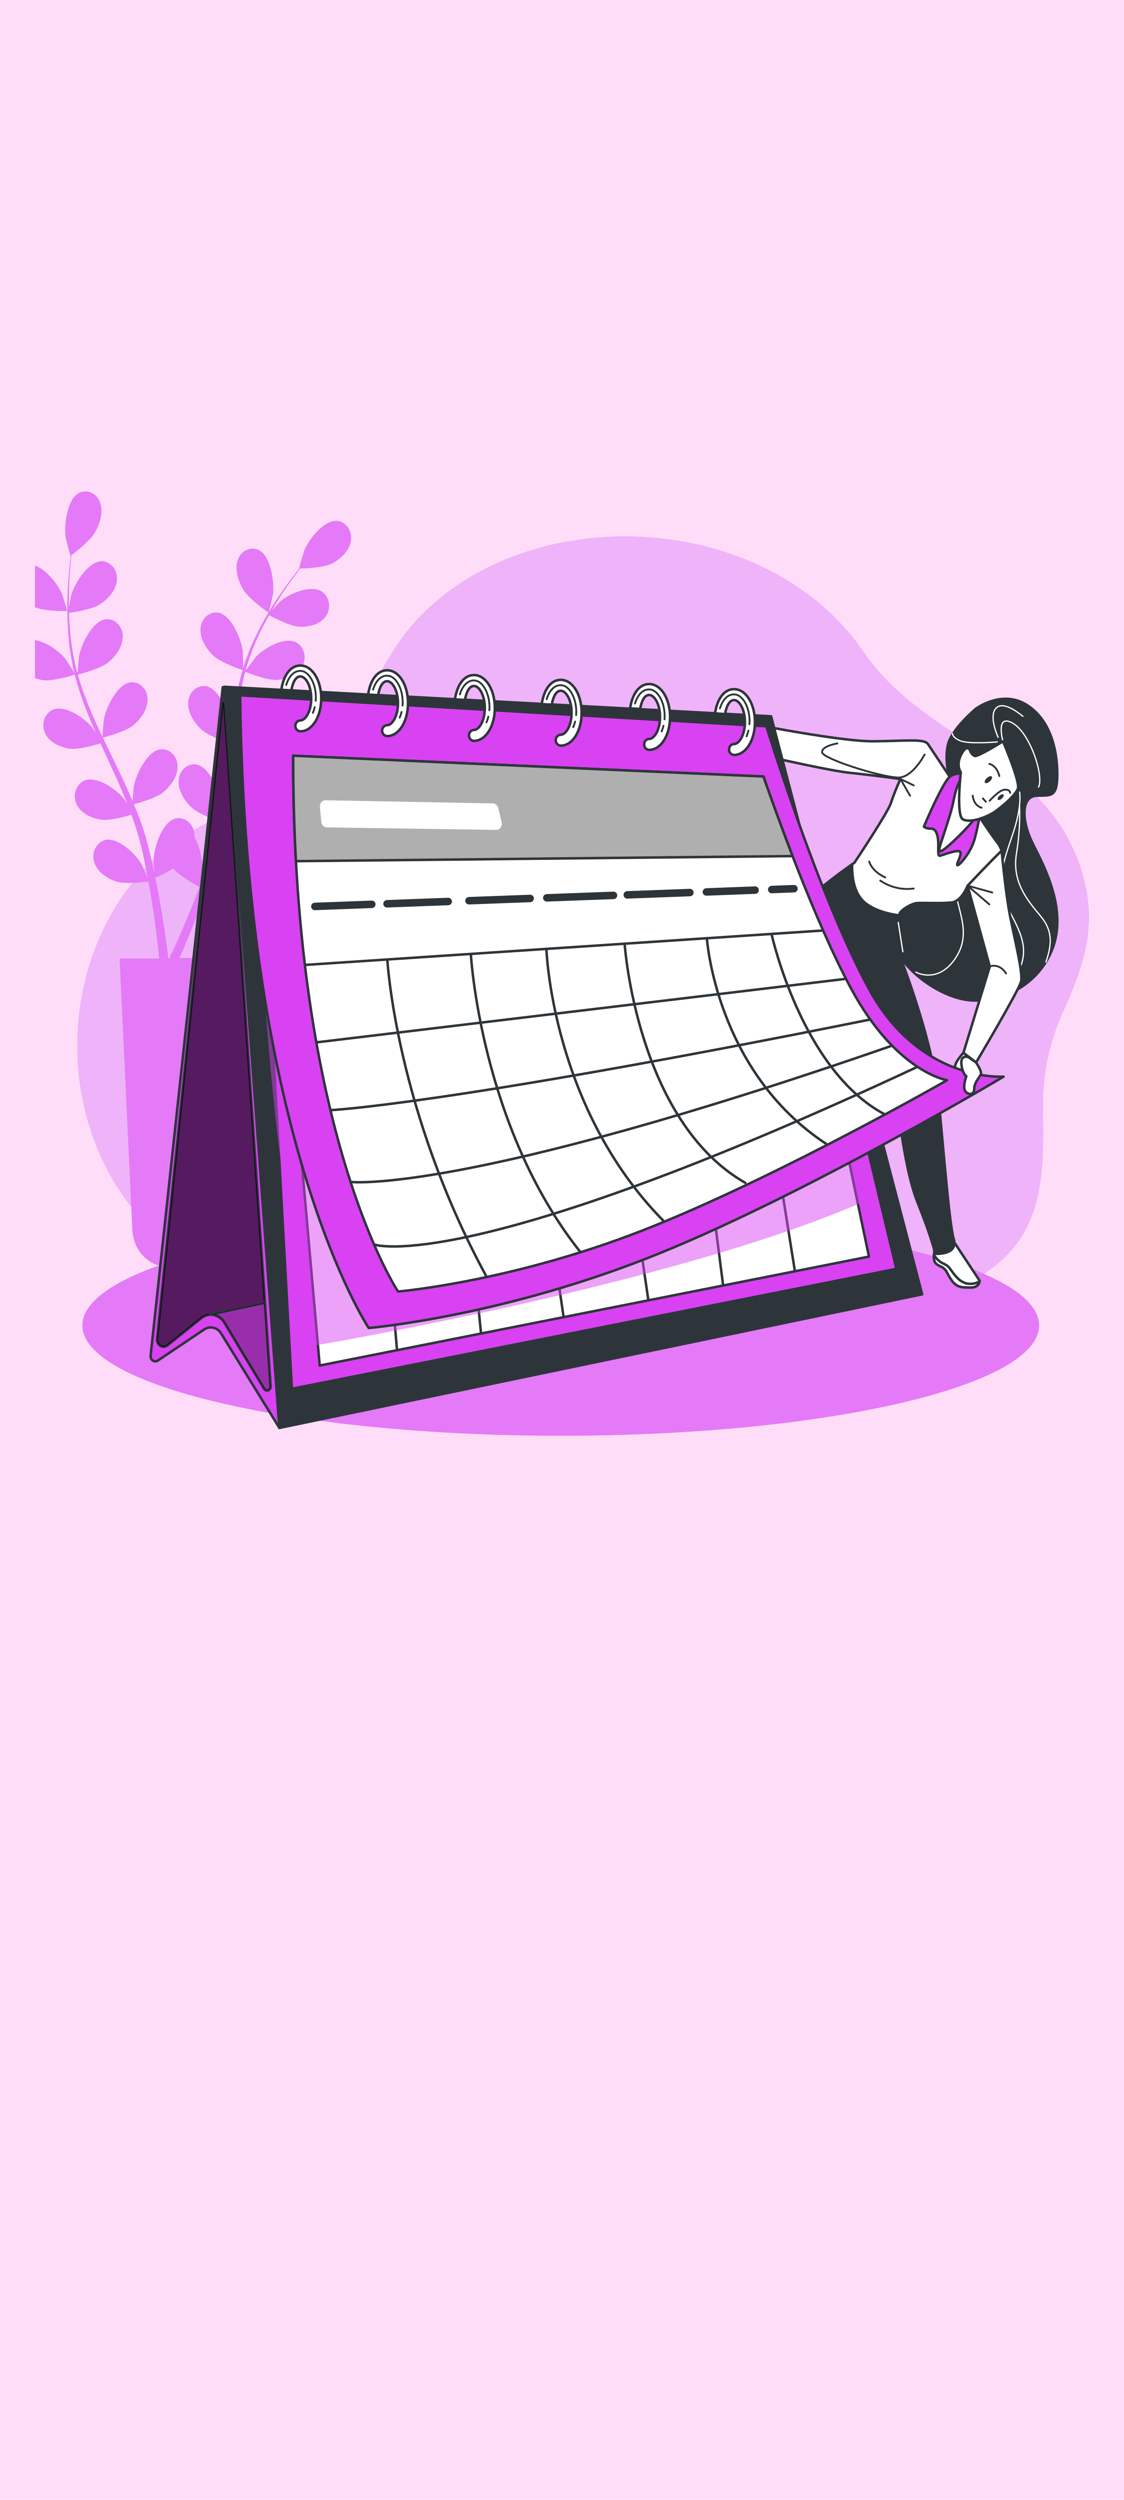 <svg width="450" height="1000" viewBox="0 0 450 1000" fill="none" xmlns="http://www.w3.org/2000/svg">
<rect width="450" height="1000" fill="#FFDDF8"/>
<g clip-path="url(#clip0_714_2133)">
<rect width="422" height="545" transform="translate(14 110)" fill="#FFDDF8"/>
<path d="M418.939 425.86C420.246 418.765 422.391 411.885 425.319 405.39C433.319 387.536 439.069 371.916 433.979 351.98C421.509 303.29 370.789 297.6 345.769 260.878C307.089 204.133 212.049 199.206 166.649 248.245C152.729 263.276 146.209 284.509 132.139 299.377C111.409 321.297 80.629 324.12 59.34 345.974C24.63 381.628 21.259 442.047 52.069 482.137C84.609 524.473 130.539 517.529 175.149 508.526C197.099 504.101 219.919 499.305 242.289 502.705C289.999 510.03 346.609 538.599 392.849 510.161C417.479 495.01 418.109 471.379 417.539 443.813C417.4 437.791 417.87 431.77 418.939 425.86Z" fill="#D842F3"/>
<path opacity="0.6" d="M418.939 425.86C420.246 418.765 422.391 411.885 425.319 405.39C433.319 387.536 439.069 371.916 433.979 351.98C421.509 303.29 370.789 297.6 345.769 260.878C307.089 204.133 212.049 199.206 166.649 248.245C152.729 263.276 146.209 284.509 132.139 299.377C111.409 321.297 80.629 324.12 59.34 345.974C24.63 381.628 21.259 442.047 52.069 482.137C84.609 524.473 130.539 517.529 175.149 508.526C197.099 504.101 219.919 499.305 242.289 502.705C289.999 510.03 346.609 538.599 392.849 510.161C417.479 495.01 418.109 471.379 417.539 443.813C417.4 437.791 417.87 431.77 418.939 425.86Z" fill="white"/>
<path d="M224.5 574.34C330.263 574.34 416 554.576 416 530.195C416 505.814 330.263 486.05 224.5 486.05C118.737 486.05 33 505.814 33 530.195C33 554.576 118.737 574.34 224.5 574.34Z" fill="#D842F3"/>
<path opacity="0.3" d="M224.5 574.34C330.263 574.34 416 554.576 416 530.195C416 505.814 330.263 486.05 224.5 486.05C118.737 486.05 33 505.814 33 530.195C33 554.576 118.737 574.34 224.5 574.34Z" fill="white"/>
<path d="M6.05 234.412C5.817 233.493 5.763 232.53 5.894 231.586C6.024 230.643 6.335 229.74 6.807 228.936C7.279 228.132 7.9 227.445 8.631 226.92C9.362 226.395 10.186 226.044 11.05 225.889C16.28 225.115 22.7 232.767 24.74 237.399C24.91 237.802 27 244.408 26.9 244.408C26.8 244.408 17.63 244.637 13.9 242.827C10.63 241.29 6.92 238.358 6.05 234.412ZM140.37 216.82C139.6 220.787 135.96 223.829 132.78 225.464C129.6 227.099 122.05 227.382 120.2 227.415C119.2 228.712 118.13 230.118 116.98 231.687C114.98 234.478 112.76 237.65 110.56 241.269C109.97 242.239 109.37 243.296 108.77 244.321C110.11 242.827 111.96 240.811 112.16 240.636C115.85 237.443 124.69 233.617 129.08 236.8C129.796 237.349 130.399 238.056 130.848 238.876C131.297 239.696 131.582 240.609 131.686 241.557C131.79 242.505 131.709 243.466 131.45 244.378C131.19 245.29 130.758 246.132 130.18 246.849C127.81 249.989 123.3 250.861 119.78 250.708C116.26 250.555 109.23 246.904 107.73 246.086C106.44 248.364 105.16 250.741 103.96 253.302C101.726 257.92 99.875 262.746 98.43 267.723L98.7 267.865C99.77 266.328 102.1 263.156 102.32 262.927C105.66 259.297 114.07 254.447 118.76 257.074C119.519 257.537 120.18 258.168 120.702 258.926C121.224 259.684 121.596 260.552 121.792 261.475C121.989 262.399 122.007 263.357 121.845 264.288C121.682 265.219 121.344 266.103 120.85 266.884C118.85 270.295 114.42 271.701 110.91 271.963C106.91 272.279 98.5 268.835 98.18 268.693C96.882 273.679 95.88 278.75 95.18 283.877C94.64 287.67 94.23 291.507 93.85 295.42C94.58 294.33 97.64 290.155 97.85 289.883C101.19 286.264 109.6 281.402 114.28 284.04C115.048 284.501 115.718 285.133 116.247 285.894C116.776 286.656 117.152 287.531 117.35 288.461C117.548 289.392 117.564 290.358 117.397 291.296C117.23 292.234 116.883 293.122 116.38 293.905C114.38 297.305 109.95 298.712 106.44 298.973C102.49 299.278 94.44 296.019 93.78 295.703C93.61 297.469 93.44 299.224 93.28 301.001C92.76 306.767 92.28 312.565 91.62 318.266C91.39 320.239 91.11 322.179 90.83 324.119C91.97 322.506 94.09 319.618 94.3 319.389C97.64 315.77 106.05 310.909 110.74 313.546C111.5 314.009 112.162 314.639 112.685 315.397C113.208 316.155 113.58 317.023 113.777 317.947C113.974 318.871 113.991 319.829 113.828 320.761C113.665 321.693 113.325 322.577 112.83 323.356C110.83 326.757 106.4 328.163 102.89 328.436C99.38 328.708 92.56 326.125 90.65 325.362C90.16 328.632 89.65 331.782 88.93 334.889C88.61 336.229 88.37 337.614 87.99 338.878L86.99 342.682C86.19 345.255 85.46 347.642 84.66 350.018C84.26 351.217 83.87 352.34 83.47 353.506C84.4 351.675 85.92 348.819 86.08 348.568C88.88 344.437 96.51 338.257 101.51 340.088C102.333 340.415 103.084 340.927 103.713 341.592C104.343 342.257 104.836 343.059 105.162 343.945C105.487 344.832 105.638 345.784 105.603 346.738C105.568 347.692 105.349 348.628 104.96 349.484C103.42 353.19 99.27 355.304 95.83 356.144C92.05 357.081 83.93 355.283 82.94 355.054C81.94 357.899 80.94 360.645 80 363.207C77 371.306 74.15 377.933 72.12 382.543L71.79 383.285H86.58L81.47 491.849C81.33 495.862 79.766 499.66 77.108 502.441C74.45 505.223 70.905 506.771 67.22 506.76C63.571 506.762 60.06 505.237 57.414 502.498C54.767 499.759 53.187 496.017 53 492.045L47.89 383.481H63.77C63.69 382.729 63.61 381.933 63.52 381.039C62.99 376.025 62.13 368.853 60.75 360.329C60.36 357.866 59.91 355.261 59.41 352.59C58.41 352.732 50.19 353.866 46.48 352.59C43.12 351.5 39.12 349.015 37.84 345.2C37.512 344.315 37.358 343.365 37.389 342.411C37.42 341.457 37.635 340.521 38.02 339.663C38.405 338.806 38.951 338.046 39.623 337.434C40.295 336.822 41.078 336.37 41.92 336.109C47.03 334.682 54.22 341.483 56.73 345.821C56.89 346.105 58.44 349.625 59.2 351.446C58.9 349.833 58.61 348.23 58.27 346.552C57.79 344.143 57.27 341.614 56.68 339.151C56.36 337.886 56.03 336.611 55.68 335.325C55.33 334.038 54.93 332.818 54.56 331.531C53.98 329.678 53.29 327.793 52.56 325.907C50.34 326.583 43.78 328.425 40.41 327.891C37.04 327.357 32.63 325.58 30.84 322.027C30.391 321.206 30.106 320.291 30.004 319.342C29.901 318.393 29.983 317.431 30.245 316.518C30.506 315.606 30.941 314.764 31.52 314.047C32.1 313.331 32.812 312.755 33.61 312.358C38.46 310.102 46.51 315.628 49.61 319.52C49.71 319.64 50.29 320.533 50.96 321.602C50.24 319.792 49.53 317.972 48.75 316.152C46.53 311.007 44.12 305.829 41.75 300.641C41.25 299.551 40.75 298.461 40.27 297.371C38.4 297.949 31.27 300.02 27.78 299.464C24.29 298.908 20 297.153 18.21 293.589C17.769 292.768 17.49 291.855 17.393 290.91C17.295 289.965 17.381 289.008 17.644 288.101C17.907 287.194 18.341 286.357 18.919 285.644C19.497 284.932 20.206 284.359 21 283.964C25.85 281.718 33.9 287.234 37 291.136C37.11 291.267 37.8 292.335 38.55 293.545C37.29 290.7 36.06 287.855 34.92 284.978C32.951 280.067 31.281 275.02 29.92 269.87C29.27 270.077 21 272.693 17.07 272.05C13.59 271.505 9.3 269.739 7.51 266.186C7.061 265.366 6.775 264.451 6.672 263.503C6.569 262.554 6.65 261.593 6.911 260.68C7.171 259.768 7.605 258.926 8.183 258.209C8.762 257.492 9.473 256.915 10.27 256.518C15.13 254.272 23.18 259.788 26.27 263.679C26.49 263.962 28.93 267.843 29.76 269.271C29.756 269.209 29.756 269.147 29.76 269.085C28.537 263.989 27.734 258.783 27.36 253.531C26.992 248.845 26.872 244.139 27 239.437C27.1 235.077 27.43 231.088 27.75 227.567C27.94 225.66 28.14 223.916 28.35 222.292L28.26 222.357C28.17 222.422 26.41 215.708 26.34 215.272C25.56 210.204 26.8 199.925 31.48 197.276C32.27 196.861 33.131 196.632 34.007 196.604C34.883 196.575 35.755 196.748 36.567 197.111C37.378 197.474 38.11 198.019 38.715 198.71C39.32 199.401 39.785 200.224 40.08 201.124C41.44 204.906 39.94 209.626 38.08 212.907C36.22 216.188 30.08 220.951 28.58 222.095C28.4 223.785 28.22 225.594 28.06 227.545C27.81 231.066 27.56 235.045 27.55 239.394C27.55 240.56 27.55 241.803 27.6 243.013C27.96 240.963 28.49 238.173 28.6 237.9C30.05 233.017 35.49 224.515 40.77 224.526C41.646 224.554 42.506 224.782 43.296 225.197C44.085 225.611 44.786 226.202 45.352 226.931C45.918 227.66 46.337 228.511 46.581 229.428C46.825 230.345 46.89 231.308 46.77 232.254C46.39 236.298 43.06 239.732 40.05 241.726C37.04 243.721 29.29 244.953 27.63 245.16C27.71 247.841 27.84 250.61 28.14 253.444C28.614 258.636 29.511 263.772 30.82 268.791H31.12C31.24 266.862 31.58 262.818 31.64 262.48C32.64 257.455 37.14 248.31 42.39 247.732C43.263 247.655 44.142 247.78 44.968 248.097C45.794 248.415 46.55 248.919 47.185 249.576C47.821 250.233 48.323 251.028 48.658 251.911C48.993 252.793 49.154 253.743 49.13 254.697C49.13 258.752 46.2 262.578 43.41 264.911C40.19 267.603 31.47 269.761 31.14 269.837C32.564 274.787 34.285 279.63 36.29 284.334C37.76 287.822 39.37 291.3 41.02 294.766C41.08 293.403 41.52 288.095 41.59 287.713C42.59 282.689 47.09 273.543 52.34 272.955C53.213 272.88 54.09 273.005 54.916 273.324C55.742 273.642 56.497 274.146 57.132 274.802C57.767 275.459 58.269 276.254 58.605 277.136C58.94 278.017 59.102 278.966 59.08 279.92C59.08 283.986 56.14 287.801 53.35 290.133C50.21 292.76 41.87 294.875 41.16 295.049C41.91 296.619 42.66 298.199 43.42 299.769C45.91 304.903 48.42 310.026 50.78 315.171C51.59 316.958 52.33 318.746 53.08 320.533C53.21 318.495 53.53 314.811 53.58 314.495C54.58 309.47 59.09 300.325 64.33 299.736C65.203 299.659 66.082 299.784 66.908 300.101C67.734 300.419 68.49 300.923 69.125 301.58C69.761 302.237 70.263 303.032 70.598 303.915C70.933 304.797 71.094 305.747 71.07 306.701C71.07 310.767 68.14 314.582 65.35 316.915C62.56 319.247 55.56 321.198 53.59 321.721C54.82 324.73 56 327.673 57 330.681C57.41 331.989 57.9 333.286 58.23 334.562L59.29 338.366C59.92 340.993 60.52 343.423 61.06 345.887C61.34 347.129 61.57 348.307 61.83 349.506C61.68 347.435 61.5 344.132 61.51 343.827C61.76 338.704 64.99 328.948 70.09 327.477C70.943 327.256 71.829 327.235 72.69 327.413C73.551 327.59 74.368 327.964 75.088 328.509C75.808 329.054 76.414 329.758 76.868 330.576C77.321 331.393 77.612 332.306 77.72 333.254C77.79 333.751 77.82 334.255 77.81 334.758C79.863 338.678 80.962 343.106 81 347.62C81 347.947 80.51 351.816 80.22 353.789C80.79 352.263 81.35 350.748 81.91 349.157C82.74 346.857 83.54 344.404 84.34 342.028L85.46 338.246C85.86 336.971 86.1 335.706 86.46 334.409C86.92 332.512 87.3 330.518 87.68 328.545C85.49 327.76 79.08 325.362 76.54 322.888C74 320.413 71.23 316.282 71.54 312.238C71.583 311.285 71.809 310.352 72.204 309.5C72.599 308.647 73.154 307.895 73.833 307.292C74.512 306.689 75.3 306.248 76.145 305.998C76.99 305.748 77.874 305.694 78.74 305.84C83.93 306.93 87.85 316.337 88.45 321.427C88.45 321.591 88.5 322.681 88.52 323.978C88.84 322.038 89.17 320.086 89.43 318.103C90.19 312.478 90.79 306.712 91.43 300.946C91.56 299.736 91.71 298.537 91.84 297.338C89.99 296.695 83.03 294.166 80.37 291.572C77.71 288.978 75.06 284.967 75.37 280.923C75.41 279.968 75.634 279.033 76.028 278.179C76.422 277.325 76.977 276.572 77.657 275.968C78.336 275.364 79.125 274.923 79.972 274.675C80.819 274.426 81.704 274.375 82.57 274.524C87.76 275.614 91.67 285.021 92.28 290.111C92.28 290.286 92.28 291.594 92.35 293.054C92.73 289.915 93.15 286.809 93.66 283.724C94.49 278.42 95.649 273.183 97.13 268.05C96.47 267.832 88.26 265.041 85.3 262.164C82.67 259.602 79.98 255.558 80.3 251.515C80.34 250.56 80.564 249.625 80.958 248.771C81.352 247.917 81.907 247.164 82.587 246.56C83.266 245.956 84.055 245.515 84.902 245.266C85.749 245.018 86.634 244.966 87.5 245.116C92.68 246.206 96.6 255.613 97.21 260.703C97.21 261.063 97.32 265.772 97.29 267.461C97.29 267.396 97.29 267.33 97.34 267.276C98.902 262.29 100.867 257.464 103.21 252.855C105.291 248.718 107.588 244.715 110.09 240.865C112.38 237.279 114.67 234.162 116.73 231.415C117.85 229.933 118.9 228.603 119.89 227.371H119.78C119.68 227.371 121.61 220.7 121.78 220.297C123.7 215.61 129.93 207.773 135.17 208.383C136.043 208.513 136.88 208.842 137.628 209.35C138.375 209.858 139.016 210.533 139.507 211.329C139.998 212.126 140.329 213.028 140.478 213.974C140.626 214.92 140.59 215.89 140.37 216.82ZM79.88 354.814C78.98 354.345 72.07 350.617 69.37 347.424C67.033 348.811 64.622 350.045 62.15 351.119C62.76 354.084 63.34 356.972 63.83 359.686C65.39 368.275 66.4 375.491 67.04 380.56C67.17 381.65 67.29 382.598 67.39 383.481H67.74L68.9 381.028C70.99 376.527 73.9 370.03 77.08 362.073C78 359.784 78.94 357.343 79.88 354.814ZM107.52 245.051C107.6 245.051 109.2 238.347 109.26 237.9C109.91 232.821 108.42 222.575 103.67 220.068C102.87 219.677 102.003 219.474 101.126 219.472C100.249 219.47 99.381 219.669 98.579 220.057C97.778 220.445 97.06 221.012 96.472 221.722C95.885 222.432 95.441 223.268 95.17 224.177C93.9 227.992 95.52 232.668 97.43 235.884C99.67 239.71 107.51 245.051 107.52 245.051Z" fill="#D842F3"/>
<path opacity="0.3" d="M6.05 234.412C5.817 233.493 5.763 232.53 5.894 231.586C6.024 230.643 6.335 229.74 6.807 228.936C7.279 228.132 7.9 227.445 8.631 226.92C9.362 226.395 10.186 226.044 11.05 225.889C16.28 225.115 22.7 232.767 24.74 237.399C24.91 237.802 27 244.408 26.9 244.408C26.8 244.408 17.63 244.637 13.9 242.827C10.63 241.29 6.92 238.358 6.05 234.412ZM140.37 216.82C139.6 220.787 135.96 223.829 132.78 225.464C129.6 227.099 122.05 227.382 120.2 227.415C119.2 228.712 118.13 230.118 116.98 231.687C114.98 234.478 112.76 237.65 110.56 241.269C109.97 242.239 109.37 243.296 108.77 244.321C110.11 242.827 111.96 240.811 112.16 240.636C115.85 237.443 124.69 233.617 129.08 236.8C129.796 237.349 130.399 238.056 130.848 238.876C131.297 239.696 131.582 240.609 131.686 241.557C131.79 242.505 131.709 243.466 131.45 244.378C131.19 245.29 130.758 246.132 130.18 246.849C127.81 249.989 123.3 250.861 119.78 250.708C116.26 250.555 109.23 246.904 107.73 246.086C106.44 248.364 105.16 250.741 103.96 253.302C101.726 257.92 99.875 262.746 98.43 267.723L98.7 267.865C99.77 266.328 102.1 263.156 102.32 262.927C105.66 259.297 114.07 254.447 118.76 257.074C119.519 257.537 120.18 258.168 120.702 258.926C121.224 259.684 121.596 260.552 121.792 261.475C121.989 262.399 122.007 263.357 121.845 264.288C121.682 265.219 121.344 266.103 120.85 266.884C118.85 270.295 114.42 271.701 110.91 271.963C106.91 272.279 98.5 268.835 98.18 268.693C96.882 273.679 95.88 278.75 95.18 283.877C94.64 287.67 94.23 291.507 93.85 295.42C94.58 294.33 97.64 290.155 97.85 289.883C101.19 286.264 109.6 281.402 114.28 284.04C115.048 284.501 115.718 285.133 116.247 285.894C116.776 286.656 117.152 287.531 117.35 288.461C117.548 289.392 117.564 290.358 117.397 291.296C117.23 292.234 116.883 293.122 116.38 293.905C114.38 297.305 109.95 298.712 106.44 298.973C102.49 299.278 94.44 296.019 93.78 295.703C93.61 297.469 93.44 299.224 93.28 301.001C92.76 306.767 92.28 312.565 91.62 318.266C91.39 320.239 91.11 322.179 90.83 324.119C91.97 322.506 94.09 319.618 94.3 319.389C97.64 315.77 106.05 310.909 110.74 313.546C111.5 314.009 112.162 314.639 112.685 315.397C113.208 316.155 113.58 317.023 113.777 317.947C113.974 318.871 113.991 319.829 113.828 320.761C113.665 321.693 113.325 322.577 112.83 323.356C110.83 326.757 106.4 328.163 102.89 328.436C99.38 328.708 92.56 326.125 90.65 325.362C90.16 328.632 89.65 331.782 88.93 334.889C88.61 336.229 88.37 337.614 87.99 338.878L86.99 342.682C86.19 345.255 85.46 347.642 84.66 350.018C84.26 351.217 83.87 352.34 83.47 353.506C84.4 351.675 85.92 348.819 86.08 348.568C88.88 344.437 96.51 338.257 101.51 340.088C102.333 340.415 103.084 340.927 103.713 341.592C104.343 342.257 104.836 343.059 105.162 343.945C105.487 344.832 105.638 345.784 105.603 346.738C105.568 347.692 105.349 348.628 104.96 349.484C103.42 353.19 99.27 355.304 95.83 356.144C92.05 357.081 83.93 355.283 82.94 355.054C81.94 357.899 80.94 360.645 80 363.207C77 371.306 74.15 377.933 72.12 382.543L71.79 383.285H86.58L81.47 491.849C81.33 495.862 79.766 499.66 77.108 502.441C74.45 505.223 70.905 506.771 67.22 506.76C63.571 506.762 60.06 505.237 57.414 502.498C54.767 499.759 53.187 496.017 53 492.045L47.89 383.481H63.77C63.69 382.729 63.61 381.933 63.52 381.039C62.99 376.025 62.13 368.853 60.75 360.329C60.36 357.866 59.91 355.261 59.41 352.59C58.41 352.732 50.19 353.866 46.48 352.59C43.12 351.5 39.12 349.015 37.84 345.2C37.512 344.315 37.358 343.365 37.389 342.411C37.42 341.457 37.635 340.521 38.02 339.663C38.405 338.806 38.951 338.046 39.623 337.434C40.295 336.822 41.078 336.37 41.92 336.109C47.03 334.682 54.22 341.483 56.73 345.821C56.89 346.105 58.44 349.625 59.2 351.446C58.9 349.833 58.61 348.23 58.27 346.552C57.79 344.143 57.27 341.614 56.68 339.151C56.36 337.886 56.03 336.611 55.68 335.325C55.33 334.038 54.93 332.818 54.56 331.531C53.98 329.678 53.29 327.793 52.56 325.907C50.34 326.583 43.78 328.425 40.41 327.891C37.04 327.357 32.63 325.58 30.84 322.027C30.391 321.206 30.106 320.291 30.004 319.342C29.901 318.393 29.983 317.431 30.245 316.518C30.506 315.606 30.941 314.764 31.52 314.047C32.1 313.331 32.812 312.755 33.61 312.358C38.46 310.102 46.51 315.628 49.61 319.52C49.71 319.64 50.29 320.533 50.96 321.602C50.24 319.792 49.53 317.972 48.75 316.152C46.53 311.007 44.12 305.829 41.75 300.641C41.25 299.551 40.75 298.461 40.27 297.371C38.4 297.949 31.27 300.02 27.78 299.464C24.29 298.908 20 297.153 18.21 293.589C17.769 292.768 17.49 291.855 17.393 290.91C17.295 289.965 17.381 289.008 17.644 288.101C17.907 287.194 18.341 286.357 18.919 285.644C19.497 284.932 20.206 284.359 21 283.964C25.85 281.718 33.9 287.234 37 291.136C37.11 291.267 37.8 292.335 38.55 293.545C37.29 290.7 36.06 287.855 34.92 284.978C32.951 280.067 31.281 275.02 29.92 269.87C29.27 270.077 21 272.693 17.07 272.05C13.59 271.505 9.3 269.739 7.51 266.186C7.061 265.366 6.775 264.451 6.672 263.503C6.569 262.554 6.65 261.593 6.911 260.68C7.171 259.768 7.605 258.926 8.183 258.209C8.762 257.492 9.473 256.915 10.27 256.518C15.13 254.272 23.18 259.788 26.27 263.679C26.49 263.962 28.93 267.843 29.76 269.271C29.756 269.209 29.756 269.147 29.76 269.085C28.537 263.989 27.734 258.783 27.36 253.531C26.992 248.845 26.872 244.139 27 239.437C27.1 235.077 27.43 231.088 27.75 227.567C27.94 225.66 28.14 223.916 28.35 222.292L28.26 222.357C28.17 222.422 26.41 215.708 26.34 215.272C25.56 210.204 26.8 199.925 31.48 197.276C32.27 196.861 33.131 196.632 34.007 196.604C34.883 196.575 35.755 196.748 36.567 197.111C37.378 197.474 38.11 198.019 38.715 198.71C39.32 199.401 39.785 200.224 40.08 201.124C41.44 204.906 39.94 209.626 38.08 212.907C36.22 216.188 30.08 220.951 28.58 222.095C28.4 223.785 28.22 225.594 28.06 227.545C27.81 231.066 27.56 235.045 27.55 239.394C27.55 240.56 27.55 241.803 27.6 243.013C27.96 240.963 28.49 238.173 28.6 237.9C30.05 233.017 35.49 224.515 40.77 224.526C41.646 224.554 42.506 224.782 43.296 225.197C44.085 225.611 44.786 226.202 45.352 226.931C45.918 227.66 46.337 228.511 46.581 229.428C46.825 230.345 46.89 231.308 46.77 232.254C46.39 236.298 43.06 239.732 40.05 241.726C37.04 243.721 29.29 244.953 27.63 245.16C27.71 247.841 27.84 250.61 28.14 253.444C28.614 258.636 29.511 263.772 30.82 268.791H31.12C31.24 266.862 31.58 262.818 31.64 262.48C32.64 257.455 37.14 248.31 42.39 247.732C43.263 247.655 44.142 247.78 44.968 248.097C45.794 248.415 46.55 248.919 47.185 249.576C47.821 250.233 48.323 251.028 48.658 251.911C48.993 252.793 49.154 253.743 49.13 254.697C49.13 258.752 46.2 262.578 43.41 264.911C40.19 267.603 31.47 269.761 31.14 269.837C32.564 274.787 34.285 279.63 36.29 284.334C37.76 287.822 39.37 291.3 41.02 294.766C41.08 293.403 41.52 288.095 41.59 287.713C42.59 282.689 47.09 273.543 52.34 272.955C53.213 272.88 54.09 273.005 54.916 273.324C55.742 273.642 56.497 274.146 57.132 274.802C57.767 275.459 58.269 276.254 58.605 277.136C58.94 278.017 59.102 278.966 59.08 279.92C59.08 283.986 56.14 287.801 53.35 290.133C50.21 292.76 41.87 294.875 41.16 295.049C41.91 296.619 42.66 298.199 43.42 299.769C45.91 304.903 48.42 310.026 50.78 315.171C51.59 316.958 52.33 318.746 53.08 320.533C53.21 318.495 53.53 314.811 53.58 314.495C54.58 309.47 59.09 300.325 64.33 299.736C65.203 299.659 66.082 299.784 66.908 300.101C67.734 300.419 68.49 300.923 69.125 301.58C69.761 302.237 70.263 303.032 70.598 303.915C70.933 304.797 71.094 305.747 71.07 306.701C71.07 310.767 68.14 314.582 65.35 316.915C62.56 319.247 55.56 321.198 53.59 321.721C54.82 324.73 56 327.673 57 330.681C57.41 331.989 57.9 333.286 58.23 334.562L59.29 338.366C59.92 340.993 60.52 343.423 61.06 345.887C61.34 347.129 61.57 348.307 61.83 349.506C61.68 347.435 61.5 344.132 61.51 343.827C61.76 338.704 64.99 328.948 70.09 327.477C70.943 327.256 71.829 327.235 72.69 327.413C73.551 327.59 74.368 327.964 75.088 328.509C75.808 329.054 76.414 329.758 76.868 330.576C77.321 331.393 77.612 332.306 77.72 333.254C77.79 333.751 77.82 334.255 77.81 334.758C79.863 338.678 80.962 343.106 81 347.62C81 347.947 80.51 351.816 80.22 353.789C80.79 352.263 81.35 350.748 81.91 349.157C82.74 346.857 83.54 344.404 84.34 342.028L85.46 338.246C85.86 336.971 86.1 335.706 86.46 334.409C86.92 332.512 87.3 330.518 87.68 328.545C85.49 327.76 79.08 325.362 76.54 322.888C74 320.413 71.23 316.282 71.54 312.238C71.583 311.285 71.809 310.352 72.204 309.5C72.599 308.647 73.154 307.895 73.833 307.292C74.512 306.689 75.3 306.248 76.145 305.998C76.99 305.748 77.874 305.694 78.74 305.84C83.93 306.93 87.85 316.337 88.45 321.427C88.45 321.591 88.5 322.681 88.52 323.978C88.84 322.038 89.17 320.086 89.43 318.103C90.19 312.478 90.79 306.712 91.43 300.946C91.56 299.736 91.71 298.537 91.84 297.338C89.99 296.695 83.03 294.166 80.37 291.572C77.71 288.978 75.06 284.967 75.37 280.923C75.41 279.968 75.634 279.033 76.028 278.179C76.422 277.325 76.977 276.572 77.657 275.968C78.336 275.364 79.125 274.923 79.972 274.675C80.819 274.426 81.704 274.375 82.57 274.524C87.76 275.614 91.67 285.021 92.28 290.111C92.28 290.286 92.28 291.594 92.35 293.054C92.73 289.915 93.15 286.809 93.66 283.724C94.49 278.42 95.649 273.183 97.13 268.05C96.47 267.832 88.26 265.041 85.3 262.164C82.67 259.602 79.98 255.558 80.3 251.515C80.34 250.56 80.564 249.625 80.958 248.771C81.352 247.917 81.907 247.164 82.587 246.56C83.266 245.956 84.055 245.515 84.902 245.266C85.749 245.018 86.634 244.966 87.5 245.116C92.68 246.206 96.6 255.613 97.21 260.703C97.21 261.063 97.32 265.772 97.29 267.461C97.29 267.396 97.29 267.33 97.34 267.276C98.902 262.29 100.867 257.464 103.21 252.855C105.291 248.718 107.588 244.715 110.09 240.865C112.38 237.279 114.67 234.162 116.73 231.415C117.85 229.933 118.9 228.603 119.89 227.371H119.78C119.68 227.371 121.61 220.7 121.78 220.297C123.7 215.61 129.93 207.773 135.17 208.383C136.043 208.513 136.88 208.842 137.628 209.35C138.375 209.858 139.016 210.533 139.507 211.329C139.998 212.126 140.329 213.028 140.478 213.974C140.626 214.92 140.59 215.89 140.37 216.82ZM79.88 354.814C78.98 354.345 72.07 350.617 69.37 347.424C67.033 348.811 64.622 350.045 62.15 351.119C62.76 354.084 63.34 356.972 63.83 359.686C65.39 368.275 66.4 375.491 67.04 380.56C67.17 381.65 67.29 382.598 67.39 383.481H67.74L68.9 381.028C70.99 376.527 73.9 370.03 77.08 362.073C78 359.784 78.94 357.343 79.88 354.814ZM107.52 245.051C107.6 245.051 109.2 238.347 109.26 237.9C109.91 232.821 108.42 222.575 103.67 220.068C102.87 219.677 102.003 219.474 101.126 219.472C100.249 219.47 99.381 219.669 98.579 220.057C97.778 220.445 97.06 221.012 96.472 221.722C95.885 222.432 95.441 223.268 95.17 224.177C93.9 227.992 95.52 232.668 97.43 235.884C99.67 239.71 107.51 245.051 107.52 245.051Z" fill="white"/>
<path d="M390.611 283.594C390.611 283.594 380.831 291.747 379.481 298.025C378.131 304.304 379.871 310.985 381.021 314.964C382.171 318.942 382.361 338.181 371.621 346.748C360.881 355.316 356.081 363.894 357.231 374.565C358.381 385.236 372.961 396.943 385.051 399.635C397.141 402.328 414.211 396.289 420.921 380.604C427.631 364.919 418.621 347.62 413.631 337.81C408.641 328 409.031 318.779 414.631 318.365C420.231 317.951 423.071 319.455 423.271 310.833C423.471 302.211 421.541 288.88 411.371 282.188C401.201 275.495 390.611 283.594 390.611 283.594Z" fill="#2E353A" stroke="#2E353A" stroke-linecap="round" stroke-linejoin="round"/>
<path d="M366.531 388.778C367.531 389.509 376.531 393.509 383.191 382.238C389.851 370.968 380.781 360.58 382.531 350.628" stroke="white" stroke-width="0.5" stroke-miterlimit="10"/>
<path d="M401.551 296.565C401.551 296.565 398.431 285.577 405.191 289.142C412.441 292.957 418.191 310.942 415.691 315.029" stroke="white" stroke-width="0.5" stroke-miterlimit="10"/>
<path d="M399.691 295.137C399.691 295.137 395.941 287.234 398.441 283.692C400.941 280.149 406.691 284.237 409.691 286.689" stroke="white" stroke-width="0.5" stroke-miterlimit="10"/>
<path d="M408.19 316.664C408.19 316.664 409.19 321.569 406.19 331.379C403.19 341.189 397.69 352.362 403.19 362.717C408.69 373.072 412.94 380.157 406.69 390.512" stroke="white" stroke-width="0.5" stroke-miterlimit="10"/>
<path d="M408.19 322.387C408.407 328.776 407.988 335.171 406.94 341.462C405.19 352.362 410.69 359.447 416.44 366.259C422.19 373.072 420.69 378.794 418.69 385.062" stroke="white" stroke-width="0.5" stroke-miterlimit="10"/>
<path d="M399.441 296.772C399.441 296.772 387.691 297.862 384.191 296.227C380.691 294.592 381.441 293.229 381.441 293.229" stroke="white" stroke-width="0.5" stroke-miterlimit="10"/>
<path d="M401.001 340.306C401.001 340.306 402.531 357.245 404.491 367.044C406.451 376.843 409.571 389.214 408.791 392.626C408.011 396.038 390.791 425.021 390.791 425.021L385.711 421.184L396.271 386.653L387.381 354.28C387.381 354.28 395.521 341.276 401.001 340.306Z" fill="white" stroke="#2E353A" stroke-linecap="round" stroke-linejoin="round"/>
<path d="M399.631 337.549C397.131 334.409 391.761 326.256 391.761 326.256L383.321 315.356L371.621 297.796C370.081 295.496 364.901 296.325 349.941 296.543C334.981 296.761 289.571 287.343 289.571 287.343L288.041 298.243C288.041 298.243 329.601 308.053 340.151 309.143C350.701 310.233 360.491 311.65 360.491 311.65C359.05 314.779 357.768 317.992 356.651 321.275C355.501 325.035 342.071 345.113 342.071 345.113C342.071 345.113 341.741 345.331 341.171 345.745C341.021 349.386 341.341 357.114 346.331 361.191C350.191 364.341 355.841 365.671 359.921 366.227C359.991 365.976 360.051 365.758 360.101 365.605C360.681 363.927 364.901 361.42 367.201 361.245C369.501 361.071 376.601 361.452 380.831 361.038C385.061 360.624 387.351 354.346 387.351 354.346C387.351 354.346 396.671 344.427 400.961 340.372C400.695 339.343 400.243 338.383 399.631 337.549Z" fill="white" stroke="#2E353A" stroke-linecap="round" stroke-linejoin="round"/>
<path d="M365.8 314.179L360.49 311.618L364.35 318.31" stroke="#2E353A" stroke-width="0.75" stroke-linecap="round" stroke-linejoin="round"/>
<path d="M352.41 352.264C356.407 354.966 361.135 356.086 365.8 355.436" stroke="#2E353A" stroke-width="0.75" stroke-linecap="round" stroke-linejoin="round"/>
<path d="M348 344.645C348 344.645 348.87 348.46 354.41 350.999" stroke="#2E353A" stroke-width="0.75" stroke-linecap="round" stroke-linejoin="round"/>
<path d="M396.24 386.653C396.24 386.653 399.87 384.953 402.78 389.4" stroke="#2E353A" stroke-width="0.75" stroke-linecap="round" stroke-linejoin="round"/>
<path d="M397.252 357.027L387.352 354.28L396.082 361.79" stroke="#2E353A" stroke-width="0.75" stroke-linecap="round" stroke-linejoin="round"/>
<path d="M370.171 301.84C370.171 301.84 365.221 311.356 359.401 311.04C351.491 310.604 329.111 303.41 329.111 300.881C329.111 298.352 335.231 297.393 335.231 297.393" stroke="#2E353A" stroke-width="0.75" stroke-linecap="round" stroke-linejoin="round"/>
<path d="M387.351 309.732C387.351 309.732 383.351 308.642 380.441 310.571C377.531 312.501 369.891 330.649 369.891 330.649C369.891 330.649 370.461 331.488 372.771 331.488C375.081 331.488 375.651 334.835 375.651 337.963C375.651 341.091 375.451 342.563 376.411 342.323C377.371 342.083 383.131 339.816 384.281 340.655C385.431 341.495 382.741 345.669 383.281 346.105C383.821 346.541 388.651 341.288 390.191 335.641C391.731 329.995 393.261 321.635 392.871 318.289C392.481 314.942 390.001 310.56 387.351 309.732Z" fill="#D842F3" stroke="#2E353A" stroke-linecap="round" stroke-linejoin="round"/>
<path d="M390.611 327.095C388.498 329.665 386.258 332.106 383.901 334.409C379.481 338.769 375.841 341.941 376.031 339.859C376.221 337.777 380.631 326.474 381.781 320.239C382.931 314.005 385.051 309.775 387.351 309.775C389.651 309.775 394.641 322.55 390.611 327.095Z" fill="white" stroke="#2E353A" stroke-linecap="round" stroke-linejoin="round"/>
<path d="M388.311 300.118C388.465 300.627 388.715 301.096 389.046 301.492C389.377 301.888 389.781 302.204 390.231 302.418C391.571 302.832 401.551 296.565 401.551 296.565C401.551 296.565 408.651 313.078 407.491 315.585C406.331 318.092 402.891 321.243 399.051 324.164C395.211 327.085 388.121 329.396 385.431 327.717C382.741 326.039 384.661 308.904 384.661 308.904C384.661 308.904 382.551 306.179 384.851 301.786C387.151 297.393 388.311 300.118 388.311 300.118Z" fill="white" stroke="#2E353A" stroke-linecap="round" stroke-linejoin="round"/>
<path d="M404.381 317.176C404.381 317.176 404.551 315.879 402.331 315.879C400.111 315.879 396.211 320.327 396.211 320.327" stroke="#2E353A" stroke-width="0.75" stroke-linecap="round" stroke-linejoin="round"/>
<path d="M394.68 320.697L393.49 319.4" stroke="#2E353A" stroke-width="0.75" stroke-linecap="round" stroke-linejoin="round"/>
<path d="M393 323.117C393 323.117 389.94 322.561 389.43 318.289" stroke="#2E353A" stroke-width="0.75" stroke-linecap="round" stroke-linejoin="round"/>
<path d="M400.08 310.44C400.08 310.44 399.32 306.375 396.08 305.59" stroke="#2E353A" stroke-width="0.75" stroke-linecap="round" stroke-linejoin="round"/>
<path d="M396.231 312.62C395.451 313.285 394.591 313.503 394.301 313.1C394.011 312.697 394.401 311.836 395.171 311.171C395.941 310.506 396.811 310.288 397.101 310.691C397.391 311.094 397.001 311.955 396.231 312.62Z" fill="#2E353A"/>
<path d="M401.051 319.487C400.411 320.032 399.701 320.218 399.461 319.88C399.221 319.542 399.541 318.79 400.181 318.277C400.821 317.765 401.531 317.558 401.771 317.885C402.011 318.212 401.691 318.931 401.051 319.487Z" fill="#2E353A"/>
<path d="M382.38 497.463L392.19 512.319C392.19 512.319 392.19 515.044 388.69 515.044C385.19 515.044 383.19 515.044 381.19 512.319C379.19 509.594 379.19 507.959 377.19 506.869C375.19 505.779 373.19 505.779 374.19 499.784C375.19 493.789 382.38 497.463 382.38 497.463Z" fill="white" stroke="#2E353A" stroke-linecap="round" stroke-linejoin="round"/>
<path d="M392.151 512.657C390.597 513.47 388.854 513.752 387.151 513.464C383.611 512.766 381.461 508.907 380.151 507.251C378.841 505.594 377.241 505.605 375.731 504.22C375.012 503.551 374.386 502.773 373.871 501.91C373.661 505.79 375.391 505.921 377.111 506.869C379.111 507.959 379.111 509.594 381.111 512.319C383.111 515.044 385.111 515.044 388.611 515.044C391.421 515.044 392.001 513.387 392.151 512.657Z" fill="white" stroke="#2E353A" stroke-linecap="round" stroke-linejoin="round"/>
<path d="M381.821 495.577C379.821 489.037 376.971 449.884 375.491 437.491C372.491 412.29 359.151 379.579 359.151 379.579L359.921 366.194C355.841 365.638 350.191 364.308 346.331 361.158C341.331 357.082 341.021 349.353 341.171 345.713C338.641 347.49 331.171 352.841 324.801 358.466C316.941 365.366 311.561 389.836 310.031 397.564C308.501 405.292 306.771 428.084 306.771 428.084C306.771 428.084 292.951 433.938 287.391 442.254C281.831 450.571 264.941 469.439 264.941 469.439L266.481 475.717C266.481 475.717 271.661 471.75 276.071 467.978C280.481 464.207 314.831 443.301 317.131 441.818C319.431 440.336 322.131 437.458 325.191 429.065C326.311 426.002 327.891 420.988 329.451 415.854L334.781 397.76L339.911 392.997C344.971 407.908 356.731 436.652 358.401 440.761C360.401 445.688 361.921 467.597 367.451 481.298C372.981 494.999 374.451 501.572 374.451 501.572C374.451 501.572 383.831 502.15 381.821 495.577Z" fill="#2E353A" stroke="#2E353A" stroke-linecap="round" stroke-linejoin="round"/>
<path d="M359.59 368.777L361.5 380.931" stroke="white" stroke-width="0.5" stroke-miterlimit="10"/>
<path d="M89.181 274.906L60.301 542.283C60.261 542.668 60.322 543.058 60.476 543.407C60.63 543.756 60.87 544.052 61.17 544.259C61.47 544.467 61.818 544.579 62.173 544.582C62.528 544.586 62.877 544.48 63.181 544.278L81.741 531.83C82.842 531.086 84.166 530.837 85.433 531.136C86.699 531.435 87.81 532.258 88.531 533.432L111.851 571.223L121.581 412.257L89.181 274.906Z" fill="#D842F3" stroke="#2E353A" stroke-linecap="round" stroke-linejoin="round"/>
<path d="M89.001 281.632L62.901 535.602C62.845 536.15 62.936 536.704 63.164 537.196C63.393 537.689 63.748 538.097 64.187 538.373C64.625 538.648 65.128 538.778 65.633 538.747C66.138 538.715 66.624 538.524 67.031 538.196L80.601 527.296C81.307 526.727 82.112 526.321 82.966 526.103C83.821 525.885 84.707 525.859 85.572 526.027C86.436 526.196 87.259 526.555 87.991 527.082C88.724 527.609 89.35 528.294 89.831 529.094L105.711 555.516C105.883 555.809 106.14 556.032 106.442 556.147C106.743 556.263 107.072 556.265 107.374 556.153C107.677 556.041 107.937 555.823 108.112 555.531C108.287 555.24 108.368 554.893 108.341 554.546L89.801 281.643C89.782 281.543 89.732 281.454 89.66 281.39C89.588 281.325 89.498 281.289 89.405 281.288C89.312 281.287 89.221 281.32 89.148 281.383C89.074 281.445 89.022 281.533 89.001 281.632Z" fill="#D842F3" stroke="#2E353A" stroke-linecap="round" stroke-linejoin="round"/>
<path opacity="0.6" d="M89.361 277.948L62.881 535.58C62.825 536.128 62.917 536.682 63.145 537.175C63.373 537.667 63.729 538.076 64.167 538.351C64.606 538.627 65.108 538.757 65.614 538.725C66.119 538.694 66.605 538.502 67.011 538.174L80.581 527.274C81.287 526.705 82.092 526.299 82.947 526.081C83.801 525.863 84.688 525.837 85.552 526.006C86.416 526.174 87.24 526.533 87.972 527.06C88.704 527.588 89.33 528.272 89.811 529.073L105.691 555.494C105.863 555.788 106.121 556.01 106.422 556.126C106.724 556.241 107.052 556.243 107.355 556.131C107.658 556.02 107.917 555.801 108.092 555.509C108.268 555.218 108.348 554.871 108.321 554.524L89.551 277.948C89.545 277.926 89.532 277.907 89.515 277.893C89.498 277.88 89.478 277.873 89.456 277.873C89.435 277.873 89.415 277.88 89.398 277.893C89.381 277.907 89.368 277.926 89.361 277.948Z" fill="black"/>
<path d="M84.531 525.879C85.582 525.899 86.612 526.198 87.532 526.751C88.453 527.304 89.235 528.093 89.811 529.051L105.691 555.472C105.863 555.766 106.121 555.988 106.422 556.104C106.724 556.219 107.052 556.221 107.355 556.11C107.658 555.998 107.917 555.779 108.092 555.488C108.268 555.196 108.348 554.849 108.321 554.502L106.051 521.105L84.191 525.77C84.308 525.795 84.421 525.831 84.531 525.879Z" fill="#D842F3" stroke="#2E353A" stroke-linecap="round" stroke-linejoin="round"/>
<path opacity="0.3" d="M84.531 525.879C85.582 525.899 86.612 526.198 87.532 526.751C88.453 527.304 89.235 528.093 89.811 529.051L105.691 555.472C105.863 555.766 106.121 555.988 106.422 556.104C106.724 556.219 107.052 556.221 107.355 556.11C107.658 555.998 107.917 555.779 108.092 555.488C108.268 555.196 108.348 554.849 108.321 554.502L106.051 521.105L84.191 525.77C84.308 525.795 84.421 525.831 84.531 525.879Z" fill="black"/>
<path d="M89.772 274.743L111.841 571.223L369.191 517.77L308.711 286.548L89.772 274.743Z" fill="#2E353A" stroke="#2E353A" stroke-linecap="round" stroke-linejoin="round"/>
<path d="M101.701 281.141L116.861 555.549L358.861 507.589L307.851 294.396L101.701 281.141Z" fill="#D842F3" stroke="#2E353A" stroke-linecap="round" stroke-linejoin="round"/>
<path d="M116.49 416.181L128 546.251L347.88 502.673L327.45 404.911L116.49 416.181Z" fill="white" stroke="#2E353A" stroke-linecap="round" stroke-linejoin="round"/>
<path d="M158.931 539.776L155.281 497.997" stroke="#2E353A" stroke-linecap="round" stroke-linejoin="round"/>
<path d="M192.581 533.313L189.061 498.487" stroke="#2E353A" stroke-linecap="round" stroke-linejoin="round"/>
<path d="M225.571 526.348L221.461 498.487" stroke="#2E353A" stroke-linecap="round" stroke-linejoin="round"/>
<path d="M259.56 519.993L254.67 486.781" stroke="#2E353A" stroke-linecap="round" stroke-linejoin="round"/>
<path d="M289.5 514.107L285.33 481.69" stroke="#2E353A" stroke-linecap="round" stroke-linejoin="round"/>
<path d="M318.21 508.319L312 469.341" stroke="#2E353A" stroke-linecap="round" stroke-linejoin="round"/>
<path d="M385.68 421.184C385.68 421.184 382.62 424.542 382.42 426.286C382.22 428.03 383.82 433.283 383.82 433.283L388.64 434.155L390.76 425.021L385.68 421.184Z" fill="white" stroke="#2E353A" stroke-linecap="round" stroke-linejoin="round"/>
<g style="mix-blend-mode:multiply" opacity="0.49">
<path d="M102.92 356.951C102.92 356.951 108 436.641 112.67 465.7C117.34 494.759 126 538.25 126 538.25C126 538.25 276 512.941 350 478.78L344 447.541L102.92 356.951Z" fill="#D842F3"/>
</g>
<path d="M96.141 278.155L306.811 290.526C306.811 290.526 327.321 357.507 347.731 395.33C368.141 433.153 401.801 430.689 401.801 430.689C401.801 430.689 324.601 476.698 264.471 501.191C201.891 526.664 147.621 531.242 147.621 531.242C147.621 531.242 98.191 457.645 96.141 278.155Z" fill="#D842F3" stroke="#2E353A" stroke-linecap="round" stroke-linejoin="round"/>
<path d="M120.261 266.23C116.351 266.23 113.521 270.012 112.631 275.942L116.631 276.182C117.251 272.759 118.481 270.59 120.251 270.59C122.311 270.59 124.601 274.198 124.601 279.386C124.601 284.575 122.311 288.193 120.251 288.193C119.72 288.193 119.212 288.423 118.837 288.832C118.462 289.241 118.251 289.795 118.251 290.373C118.251 290.952 118.462 291.506 118.837 291.915C119.212 292.324 119.72 292.553 120.251 292.553C124.931 292.553 128.601 286.766 128.601 279.386C128.601 272.007 124.941 266.23 120.261 266.23Z" fill="white" stroke="#2E353A" stroke-miterlimit="10"/>
<path d="M126 282.918C125.808 283.687 125.561 284.438 125.26 285.163" stroke="#2E353A" stroke-width="0.75" stroke-linecap="round" stroke-linejoin="round"/>
<path d="M114.611 273.98C114.611 273.98 116.111 268.072 120.541 268.399C124.021 268.661 126.891 274.296 126.411 280.324" stroke="#2E353A" stroke-width="0.75" stroke-linecap="round" stroke-linejoin="round"/>
<path d="M155.001 268.138C151.091 268.138 148.261 271.92 147.371 277.85L151.371 278.089C151.991 274.667 153.221 272.498 154.991 272.498C157.051 272.498 159.341 276.106 159.341 281.294C159.341 286.482 157.051 290.101 154.991 290.101C154.461 290.101 153.952 290.331 153.577 290.74C153.202 291.149 152.991 291.703 152.991 292.281C152.991 292.859 153.202 293.414 153.577 293.823C153.952 294.232 154.461 294.461 154.991 294.461C159.671 294.461 163.341 288.673 163.341 281.294C163.341 273.915 159.691 268.138 155.001 268.138Z" fill="white" stroke="#2E353A" stroke-miterlimit="10"/>
<path d="M160.75 284.826C160.558 285.594 160.311 286.345 160.01 287.071" stroke="#2E353A" stroke-width="0.75" stroke-linecap="round" stroke-linejoin="round"/>
<path d="M149.361 275.887C149.361 275.887 150.861 269.98 155.291 270.307C158.771 270.568 161.641 276.203 161.161 282.231" stroke="#2E353A" stroke-width="0.75" stroke-linecap="round" stroke-linejoin="round"/>
<path d="M189.761 270.045C185.851 270.045 183.021 273.827 182.131 279.757L186.131 279.997C186.751 276.574 187.981 274.405 189.751 274.405C191.811 274.405 194.101 278.013 194.101 283.201C194.101 288.39 191.811 292.008 189.751 292.008C189.22 292.008 188.712 292.238 188.337 292.647C187.962 293.056 187.751 293.61 187.751 294.188C187.751 294.767 187.962 295.321 188.337 295.73C188.712 296.139 189.22 296.368 189.751 296.368C194.431 296.368 198.101 290.581 198.101 283.201C198.101 275.822 194.441 270.045 189.761 270.045Z" fill="white" stroke="#2E353A" stroke-miterlimit="10"/>
<path d="M195.5 286.733C195.308 287.502 195.061 288.252 194.76 288.978" stroke="#2E353A" stroke-width="0.75" stroke-linecap="round" stroke-linejoin="round"/>
<path d="M184.111 277.795C184.111 277.795 185.611 271.887 190.041 272.214C193.521 272.476 196.391 278.111 195.911 284.139" stroke="#2E353A" stroke-width="0.75" stroke-linecap="round" stroke-linejoin="round"/>
<path d="M224.511 271.953C220.601 271.953 217.771 275.735 216.881 281.665L220.881 281.904C221.501 278.482 222.731 276.313 224.501 276.313C226.561 276.313 228.851 279.921 228.851 285.109C228.851 290.297 226.561 293.916 224.501 293.916C223.97 293.916 223.462 294.146 223.087 294.555C222.712 294.963 222.501 295.518 222.501 296.096C222.501 296.674 222.712 297.229 223.087 297.638C223.462 298.046 223.97 298.276 224.501 298.276C229.181 298.276 232.851 292.488 232.851 285.109C232.851 277.73 229.191 271.953 224.511 271.953Z" fill="white" stroke="#2E353A" stroke-miterlimit="10"/>
<path d="M230.25 288.641C230.058 289.409 229.811 290.16 229.51 290.886" stroke="#2E353A" stroke-width="0.75" stroke-linecap="round" stroke-linejoin="round"/>
<path d="M218.861 279.702C218.861 279.702 220.361 273.794 224.791 274.121C228.271 274.383 231.141 280.018 230.661 286.046" stroke="#2E353A" stroke-width="0.75" stroke-linecap="round" stroke-linejoin="round"/>
<path d="M259.892 273.642C255.982 273.642 253.151 277.424 252.271 283.365L256.271 283.605C256.901 280.182 258.132 278.002 259.892 278.002C261.952 278.002 264.251 281.621 264.251 286.809C264.251 291.998 261.952 295.606 259.892 295.606C259.361 295.606 258.852 295.835 258.477 296.244C258.102 296.653 257.892 297.207 257.892 297.786C257.892 298.364 258.102 298.918 258.477 299.327C258.852 299.736 259.361 299.966 259.892 299.966C264.582 299.966 268.251 294.189 268.251 286.809C268.251 279.43 264.582 273.642 259.892 273.642Z" fill="white" stroke="#2E353A" stroke-miterlimit="10"/>
<path d="M265.631 290.341C265.441 291.107 265.193 291.854 264.891 292.575" stroke="#2E353A" stroke-width="0.75" stroke-linecap="round" stroke-linejoin="round"/>
<path d="M254.24 281.403C254.24 281.403 255.75 275.484 260.17 275.811C263.66 276.073 266.52 281.719 266.05 287.746" stroke="#2E353A" stroke-width="0.75" stroke-linecap="round" stroke-linejoin="round"/>
<path d="M293.88 275.68C289.97 275.68 287.14 279.462 286.26 285.392L290.26 285.643C290.89 282.22 292.12 280.04 293.88 280.04C295.94 280.04 298.24 283.659 298.24 288.836C298.24 294.014 295.94 297.644 293.88 297.644C293.349 297.644 292.841 297.873 292.466 298.282C292.09 298.691 291.88 299.245 291.88 299.824C291.88 300.402 292.09 300.956 292.466 301.365C292.841 301.774 293.349 302.004 293.88 302.004C298.57 302.004 302.24 296.216 302.24 288.836C302.24 281.457 298.57 275.68 293.88 275.68Z" fill="white" stroke="#2E353A" stroke-miterlimit="10"/>
<path d="M299.621 292.313C299.433 293.083 299.185 293.834 298.881 294.559" stroke="#2E353A" stroke-width="0.75" stroke-linecap="round" stroke-linejoin="round"/>
<path d="M288.23 283.387C288.23 283.387 289.74 277.468 294.16 277.795C297.65 278.056 300.51 283.692 300.04 289.719" stroke="#2E353A" stroke-width="0.75" stroke-linecap="round" stroke-linejoin="round"/>
<path d="M390.761 425.01C390.761 425.01 392.761 427.997 392.761 429.272C392.761 430.547 390.021 432.684 390.021 435.659C390.021 438.635 386.501 437.839 386.111 435.659C385.721 433.479 386.891 430.547 386.891 430.547C386.891 430.547 385.261 429.457 384.891 425.621C384.521 421.784 387.691 422.874 387.691 422.874L390.761 425.01Z" fill="white" stroke="#2E353A" stroke-linecap="round" stroke-linejoin="round"/>
<path d="M340.761 395.504C326.271 368.646 311.051 326.235 305.641 310.626L117.371 302.309C117.251 453.983 159.371 516.647 159.371 516.647C159.371 516.647 207.321 512.603 262.621 490.083C315.761 468.447 379.141 432.128 379.141 432.128C379.141 432.128 358.791 428.934 340.761 395.504Z" fill="white" stroke="#2E353A" stroke-linecap="round" stroke-linejoin="round"/>
<path d="M305.641 310.626L117.371 302.309C117.371 317.231 117.761 331.27 118.481 344.492L317.301 342.465C312.151 329.09 308.001 317.373 305.641 310.626Z" fill="#AFAFAF" stroke="#2E353A" stroke-linecap="round" stroke-linejoin="round"/>
<path d="M308.971 355.839L317.871 355.501" stroke="#2E353A" stroke-width="3" stroke-linecap="round" stroke-linejoin="round"/>
<path d="M282.811 356.809L302.301 356.079" stroke="#2E353A" stroke-width="3" stroke-linecap="round" stroke-linejoin="round"/>
<path d="M251.141 357.975L276.191 357.049" stroke="#2E353A" stroke-width="3" stroke-linecap="round" stroke-linejoin="round"/>
<path d="M218.92 359.164L245.61 358.183" stroke="#2E353A" stroke-width="3" stroke-linecap="round" stroke-linejoin="round"/>
<path d="M187.771 360.319L212.241 359.414" stroke="#2E353A" stroke-width="3" stroke-linecap="round" stroke-linejoin="round"/>
<path d="M154.951 361.54L179.441 360.624" stroke="#2E353A" stroke-width="3" stroke-linecap="round" stroke-linejoin="round"/>
<path d="M126.061 362.608L148.851 361.758" stroke="#2E353A" stroke-width="3" stroke-linecap="round" stroke-linejoin="round"/>
<path d="M122.352 385.988L329.482 372.232" stroke="#2E353A" stroke-linecap="round" stroke-linejoin="round"/>
<path d="M155.08 384.048C155.08 384.048 158.48 444.086 194.79 510.728" stroke="#2E353A" stroke-linecap="round" stroke-linejoin="round"/>
<path d="M188.5 381.639C188.5 381.639 192.33 450.309 232.14 500.591" stroke="#2E353A" stroke-linecap="round" stroke-linejoin="round"/>
<path d="M218.76 379.612C218.76 379.612 220.76 442.832 265.51 488.263" stroke="#2E353A" stroke-linecap="round" stroke-linejoin="round"/>
<path d="M250.131 378.14C250.131 378.14 255.071 448.423 298.381 473.177" stroke="#2E353A" stroke-linecap="round" stroke-linejoin="round"/>
<path d="M283 375.317C283 375.317 286.48 428.477 330.78 457.591" stroke="#2E353A" stroke-linecap="round" stroke-linejoin="round"/>
<path d="M308.881 373.595C308.881 373.595 320.801 428.095 354.151 445.742" stroke="#2E353A" stroke-linecap="round" stroke-linejoin="round"/>
<path d="M126.891 416.955L338.451 391.591" stroke="#2E353A" stroke-linecap="round" stroke-linejoin="round"/>
<path d="M132.41 444.085C132.41 444.085 177.58 442.156 348.29 407.865" stroke="#2E353A" stroke-linecap="round" stroke-linejoin="round"/>
<path d="M140.381 472.807C140.381 472.807 184.381 478.257 356.761 418.427" stroke="#2E353A" stroke-linecap="round" stroke-linejoin="round"/>
<path d="M149.9 497.866C149.9 497.866 186.58 511.109 366.76 427.016" stroke="#2E353A" stroke-linecap="round" stroke-linejoin="round"/>
<path d="M198.692 331.979L130.872 330.987C130.322 330.978 129.794 330.752 129.386 330.351C128.978 329.95 128.717 329.402 128.652 328.807L128.072 322.834C128.037 322.49 128.071 322.142 128.169 321.814C128.268 321.485 128.429 321.183 128.643 320.927C128.857 320.672 129.118 320.469 129.409 320.331C129.7 320.194 130.014 320.126 130.332 320.131L197.332 321.395C197.827 321.404 198.305 321.591 198.694 321.926C199.082 322.261 199.359 322.725 199.482 323.248L200.842 328.927C200.927 329.286 200.935 329.662 200.868 330.025C200.8 330.388 200.657 330.73 200.449 331.024C200.242 331.319 199.976 331.557 199.671 331.723C199.367 331.888 199.032 331.976 198.692 331.979Z" fill="white"/>
</g>
<defs>
<clipPath id="clip0_714_2133">
<rect width="422" height="545" fill="white" transform="translate(14 110)"/>
</clipPath>
</defs>
</svg>
